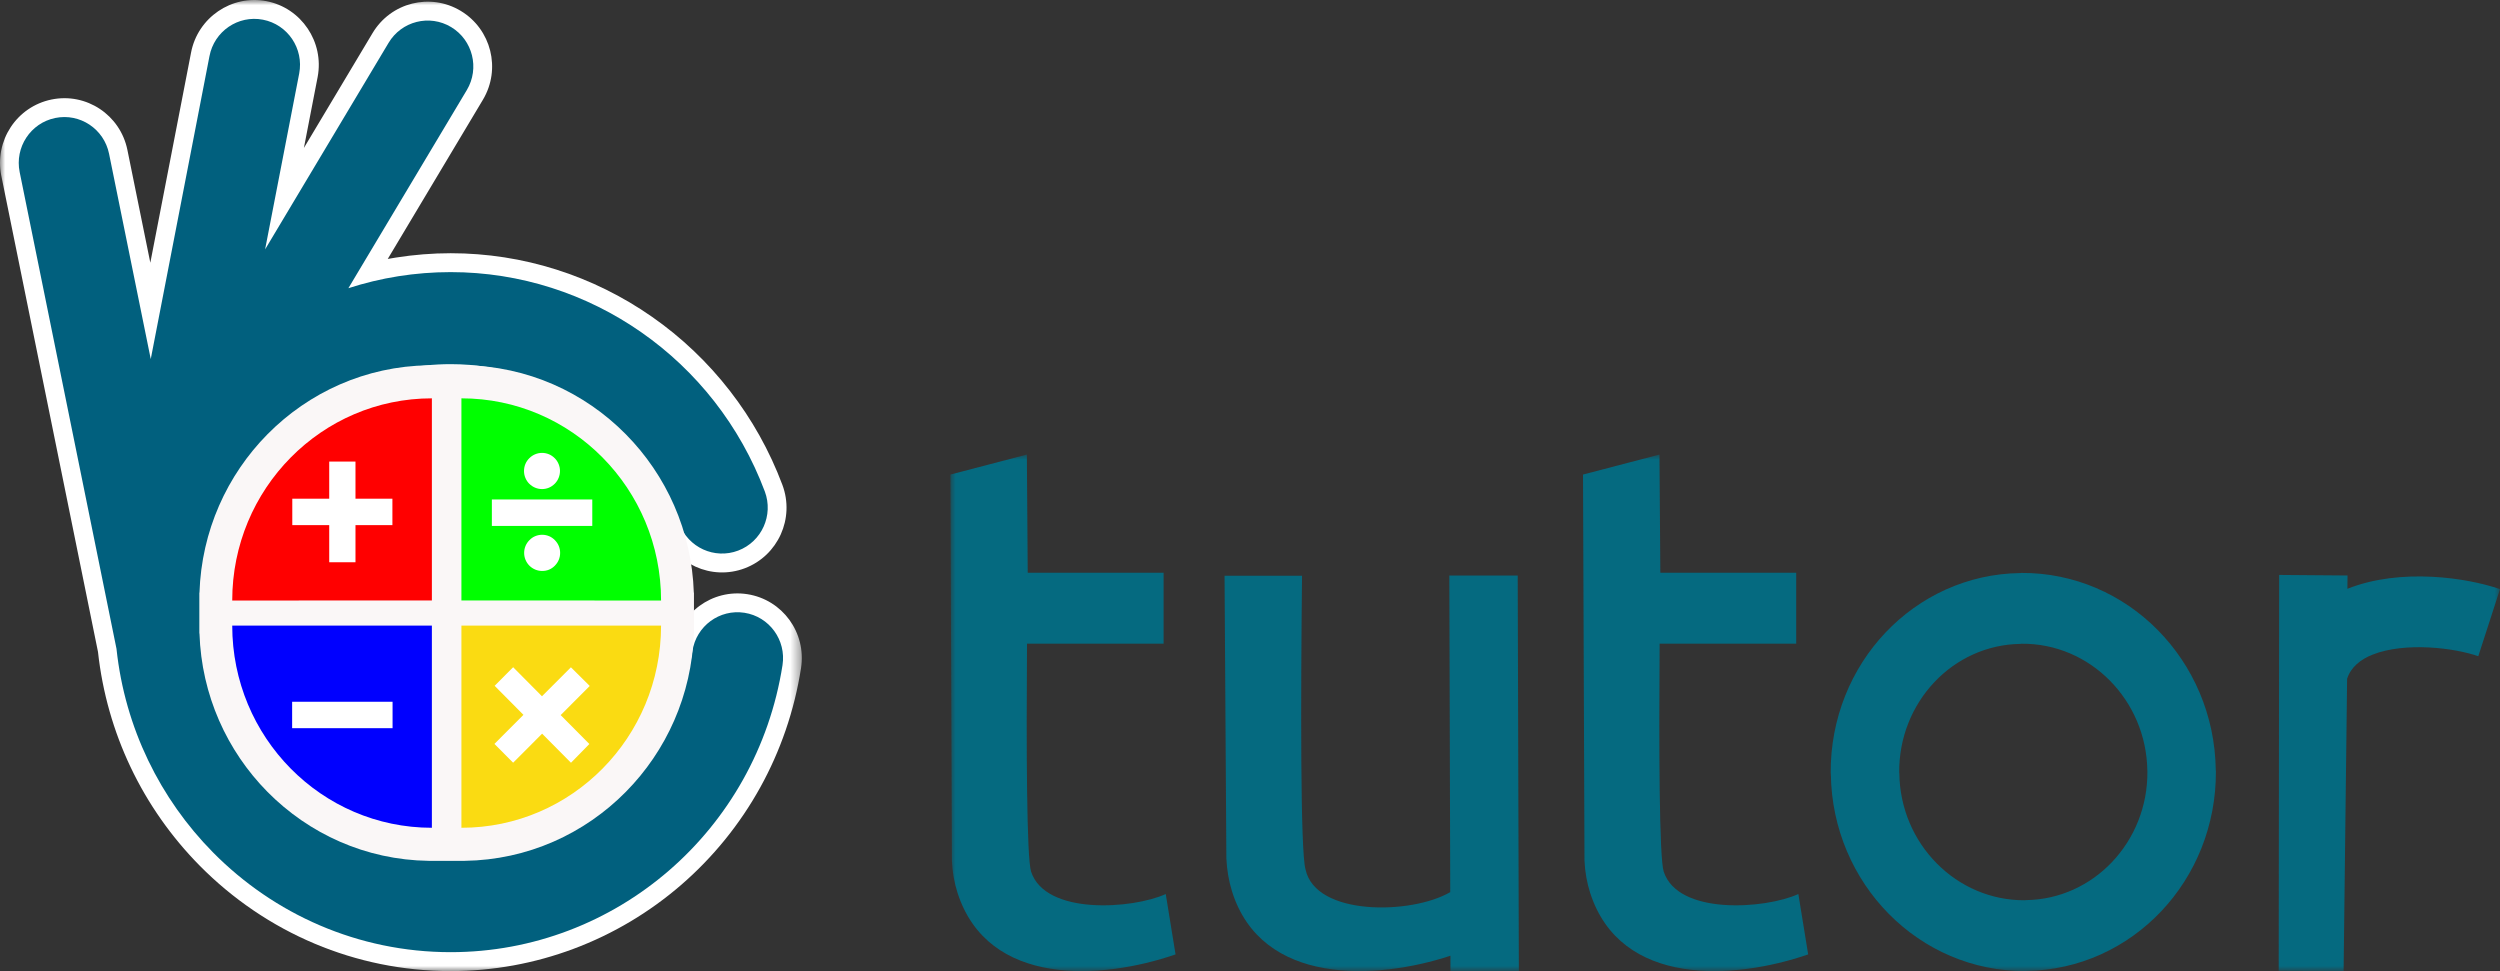<svg width="242" height="94" viewBox="0 0 242 94" fill="none" xmlns="http://www.w3.org/2000/svg">
<rect x="0" y="0" width="242" height="94" fill="#333333" stroke="none"/>
<g clip-path="url(#clip0_37950_41)">
<mask id="mask0_37950_41" style="mask-type:luminance" maskUnits="userSpaceOnUse" x="92" y="44" width="150" height="50">
<path d="M242 44H92V94H242V44Z" fill="white"/>
</mask>
<g mask="url(#mask0_37950_41)">
<path d="M99.4 44L99.483 55.441H112.636V62.308H99.415C99.342 72.406 99.379 83.013 99.808 84.369C101.189 88.614 109.634 88.003 112.844 86.543L113.793 92.387C106.598 94.87 95.635 95.56 92.69 86.431C92.385 85.471 92.193 84.435 92.142 83.317L91.999 45.937L99.4 44Z" fill="#056A80"/>
<path d="M207.862 74.582C207.813 71.175 206.426 68.098 204.236 65.882C202.025 63.644 198.998 62.283 195.682 62.314L195.594 62.328C192.324 62.369 189.372 63.783 187.255 66.022C185.119 68.28 183.814 71.381 183.844 74.784L183.857 74.874C183.898 78.281 185.284 81.358 187.475 83.574C189.686 85.812 192.716 87.173 196.03 87.144L196.115 87.131C199.386 87.089 202.337 85.675 204.456 83.434C206.592 81.176 207.9 78.073 207.868 74.669L207.862 74.582ZM208.856 60.975C212.269 64.42 214.419 69.221 214.486 74.541L214.499 74.643C214.527 79.922 212.508 84.723 209.206 88.212C205.891 91.716 201.277 93.917 196.154 93.986L196.056 93.999C190.935 94.025 186.26 91.922 182.854 88.482C179.442 85.037 177.292 80.236 177.225 74.916L177.212 74.81C177.186 69.533 179.203 64.735 182.505 61.244C185.817 57.742 190.431 55.541 195.554 55.473L195.656 55.459C200.777 55.432 205.452 57.534 208.857 60.974L208.856 60.975Z" fill="#056A80"/>
<path d="M126.036 55.734C125.912 67.427 125.868 82.51 126.377 84.164C127.353 88.711 136.658 88.537 140.383 86.358L140.295 55.709H146.914L147.025 94.001H140.406L140.402 92.515C133.177 94.896 122.119 95.419 119.26 86.285C118.955 85.298 118.763 84.232 118.712 83.081L118.537 55.734H126.036Z" fill="#056A80"/>
<path d="M160.637 44L160.72 55.441H173.873V62.308H160.652C160.579 72.407 160.616 83.013 161.046 84.369C162.426 88.614 170.872 88.003 174.081 86.543L175.03 92.387C167.835 94.868 156.872 95.56 153.928 86.431C153.622 85.471 153.43 84.435 153.379 83.317L153.236 45.937L160.637 44Z" fill="#056A80"/>
<path d="M227.241 55.708L227.228 56.996C229.808 55.971 232.682 55.696 235.426 55.832C237.978 55.96 240.378 56.463 242 57.027L239.898 63.522C238.759 63.124 237.018 62.769 235.114 62.673C233.245 62.582 231.272 62.739 229.686 63.36C228.512 63.819 227.571 64.566 227.2 65.702L226.861 94L220.579 93.973L220.622 55.654L227.241 55.708Z" fill="#056A80"/>
</g>
<mask id="mask1_37950_41" style="mask-type:luminance" maskUnits="userSpaceOnUse" x="0" y="0" width="78" height="94">
<path d="M77.615 0H0V94H77.615V0Z" fill="white"/>
</mask>
<g mask="url(#mask1_37950_41)">
<path d="M9.483 63.089L0.128 17.024C-0.216 15.327 0.155 13.651 1.034 12.314C1.911 10.979 3.299 9.979 4.986 9.633C6.672 9.287 8.339 9.661 9.668 10.545C10.996 11.427 11.99 12.822 12.334 14.52L14.551 25.434L18.493 5.097C18.815 3.4 19.796 1.992 21.12 1.087C22.443 0.184 24.106 -0.212 25.792 0.112C27.48 0.437 28.88 1.423 29.779 2.755C30.677 4.085 31.071 5.757 30.748 7.454L29.417 14.322L36.056 3.215C36.941 1.727 38.34 0.742 39.886 0.351C41.428 -0.039 43.123 0.164 44.601 1.054C46.08 1.944 47.06 3.351 47.449 4.905C47.837 6.457 47.635 8.161 46.75 9.649L37.534 25.066C37.798 25.018 38.063 24.973 38.33 24.931C40.086 24.655 41.856 24.512 43.628 24.512C47.142 24.512 50.574 25.058 53.828 26.086C57.148 27.135 60.281 28.686 63.123 30.672C65.962 32.653 68.507 35.066 70.655 37.837C72.76 40.55 74.484 43.603 75.733 46.93C76.341 48.551 76.237 50.265 75.58 51.724C74.921 53.187 73.707 54.397 72.096 55.008C70.484 55.618 68.78 55.514 67.329 54.854C65.875 54.191 64.671 52.97 64.064 51.349C63.263 49.215 62.166 47.267 60.832 45.544C59.464 43.778 57.846 42.242 56.044 40.983C54.244 39.727 52.253 38.743 50.134 38.077C48.071 37.428 45.883 37.083 43.629 37.083C40.66 37.083 37.836 37.677 35.266 38.754C32.59 39.875 30.184 41.516 28.172 43.553C26.156 45.595 24.53 48.037 23.422 50.753C22.359 53.359 21.771 56.231 21.771 59.257C21.771 62.282 22.359 65.153 23.422 67.76C24.53 70.476 26.156 72.918 28.172 74.96C30.183 76.996 32.589 78.638 35.266 79.76C37.835 80.836 40.659 81.43 43.628 81.43C46.277 81.43 48.828 80.951 51.193 80.068C53.64 79.155 55.886 77.815 57.831 76.133C59.786 74.442 61.447 72.405 62.72 70.106C63.955 67.872 64.824 65.393 65.237 62.747C65.501 61.036 66.427 59.596 67.71 58.651C68.994 57.705 70.641 57.252 72.342 57.517C74.043 57.782 75.475 58.713 76.415 60.004C77.355 61.295 77.805 62.951 77.542 64.662C76.892 68.822 75.532 72.711 73.6 76.206C71.605 79.815 69 83.01 65.937 85.659C62.874 88.308 59.349 90.415 55.513 91.849C51.782 93.244 47.773 94.001 43.629 94.001C38.983 94.001 34.546 93.063 30.494 91.361C26.291 89.597 22.506 87.01 19.335 83.8C16.597 81.028 14.321 77.8 12.634 74.243C11.004 70.806 9.916 67.05 9.484 63.091L9.483 63.089ZM3.681 16.295L13.078 62.567L13.085 62.634C13.466 66.185 14.443 69.566 15.916 72.669C17.431 75.865 19.466 78.755 21.906 81.226C24.741 84.095 28.125 86.408 31.885 87.987C35.499 89.504 39.465 90.341 43.627 90.341C47.355 90.341 50.936 89.668 54.246 88.431C57.671 87.151 60.826 85.262 63.576 82.885C66.315 80.515 68.645 77.658 70.429 74.431C72.16 71.299 73.378 67.821 73.959 64.103C74.068 63.392 73.879 62.702 73.486 62.16C73.091 61.617 72.493 61.227 71.787 61.117C71.08 61.007 70.393 61.197 69.855 61.593C69.315 61.99 68.927 62.591 68.818 63.302C68.336 66.391 67.324 69.279 65.888 71.876C64.404 74.558 62.467 76.934 60.19 78.903C57.911 80.874 55.296 82.438 52.457 83.497C49.695 84.528 46.718 85.087 43.627 85.087C40.176 85.087 36.881 84.391 33.872 83.131C30.753 81.825 27.947 79.91 25.598 77.532C23.25 75.154 21.358 72.309 20.066 69.145C18.819 66.09 18.131 62.749 18.131 59.256C18.131 55.762 18.82 52.421 20.066 49.366C21.357 46.202 23.25 43.358 25.598 40.98C27.947 38.602 30.753 36.686 33.872 35.38C36.881 34.119 40.176 33.424 43.626 33.424C46.241 33.424 48.793 33.829 51.212 34.59C53.677 35.365 55.998 36.513 58.103 37.983C60.206 39.451 62.093 41.242 63.687 43.3C65.249 45.318 66.53 47.589 67.46 50.062C67.713 50.738 68.215 51.247 68.821 51.523C69.431 51.801 70.144 51.846 70.816 51.591C71.487 51.337 71.994 50.832 72.268 50.222C72.544 49.61 72.589 48.892 72.336 48.216C71.215 45.232 69.673 42.501 67.798 40.081C65.876 37.602 63.6 35.445 61.062 33.673C58.523 31.9 55.721 30.513 52.747 29.574C49.848 28.659 46.78 28.171 43.628 28.171C41.985 28.171 40.401 28.295 38.883 28.534C37.314 28.781 35.775 29.152 34.279 29.636L29.681 31.124L43.638 7.777C44.005 7.159 44.088 6.446 43.925 5.793C43.762 5.143 43.354 4.556 42.74 4.186C42.126 3.817 41.417 3.733 40.768 3.898C40.122 4.061 39.537 4.471 39.17 5.089L21.912 33.961L27.182 6.769C27.318 6.054 27.155 5.353 26.782 4.8C26.409 4.248 25.823 3.838 25.112 3.701C24.401 3.564 23.705 3.728 23.154 4.104C22.606 4.478 22.198 5.068 22.062 5.783L14.639 44.082L8.782 15.248C8.639 14.543 8.223 13.96 7.666 13.589C7.11 13.219 6.414 13.063 5.712 13.207C5.01 13.351 4.431 13.77 4.062 14.33C3.695 14.889 3.539 15.589 3.682 16.295H3.681Z" fill="white"/>
<path d="M11.281 62.826L1.904 16.659C1.417 14.256 2.959 11.91 5.348 11.42C7.737 10.93 10.069 12.481 10.557 14.884L14.593 34.758L20.276 5.44C20.735 3.027 23.051 1.444 25.45 1.906C27.849 2.368 29.423 4.698 28.963 7.111L25.662 24.141L37.612 4.152C38.864 2.047 41.576 1.361 43.669 2.62C45.762 3.879 46.444 6.607 45.192 8.712L33.723 27.898C36.846 26.887 40.173 26.341 43.626 26.341C50.368 26.341 56.769 28.456 62.09 32.172C67.409 35.884 71.635 41.189 74.033 47.572C74.893 49.869 73.738 52.433 71.454 53.298C69.169 54.163 66.62 53.002 65.76 50.704C64.01 46.045 60.934 42.178 57.071 39.482C53.212 36.787 48.551 35.252 43.626 35.252C37.081 35.252 31.163 37.933 26.884 42.265C22.6 46.603 19.95 52.609 19.95 59.255C19.95 65.901 22.6 71.907 26.884 76.245C31.163 80.577 37.082 83.258 43.626 83.258C49.456 83.258 54.849 81.115 59.008 77.517C63.177 73.911 66.115 68.85 67.026 63.023C67.398 60.601 69.653 58.941 72.062 59.316C74.471 59.691 76.121 61.959 75.748 64.381C74.498 72.383 70.468 79.328 64.754 84.271C59.03 89.221 51.622 92.17 43.626 92.17C34.647 92.17 26.512 88.479 20.619 82.512C15.514 77.343 12.098 70.474 11.279 62.827L11.281 62.826Z" fill="#01607E"/>
<path d="M38.623 63.751L25.968 63.75C26.599 67 28.174 69.902 30.391 72.147C32.595 74.379 35.439 75.968 38.623 76.611V63.751ZM47.849 54.938L60.503 54.939C59.872 51.689 58.297 48.788 56.08 46.542C53.876 44.31 51.032 42.722 47.849 42.078V54.938ZM41.481 35.36V35.357H41.806H44.665H44.99V35.36C51.072 35.448 56.576 37.983 60.582 42.039C64.491 45.998 66.968 51.396 67.162 57.371H67.175V58.128V60.56V61.319H67.162C66.968 67.294 64.491 72.692 60.582 76.65C56.576 80.706 51.072 83.242 44.99 83.329V83.332H44.665H41.806H41.481V83.329C35.399 83.242 29.896 80.706 25.889 76.65C21.98 72.692 19.503 67.293 19.309 61.319H19.296V60.562V58.129V57.371H19.309C19.503 51.395 21.98 45.998 25.889 42.039C29.896 37.983 35.399 35.448 41.481 35.36ZM60.503 63.75L47.849 63.751V76.611C51.032 75.968 53.875 74.379 56.08 72.147C58.298 69.902 59.872 67.001 60.503 63.75ZM25.968 54.939L38.623 54.938V42.078C35.439 42.722 32.596 44.31 30.391 46.542C28.174 48.787 26.599 51.688 25.968 54.939Z" fill="#FAF7F7"/>
<path fill-rule="evenodd" clip-rule="evenodd" d="M41.806 58.127L22.48 58.129V58.127C22.48 47.32 31.133 38.559 41.806 38.559V58.127Z" fill="#FF0000"/>
<path fill-rule="evenodd" clip-rule="evenodd" d="M44.665 58.127L63.991 58.129V58.127C63.991 47.32 55.339 38.559 44.665 38.559V58.127Z" fill="#00FF00"/>
<path fill-rule="evenodd" clip-rule="evenodd" d="M44.665 60.56L63.991 60.559V60.56C63.991 71.367 55.339 80.129 44.665 80.129V60.56Z" fill="#FADB12"/>
<path fill-rule="evenodd" clip-rule="evenodd" d="M41.806 60.56L22.48 60.559V60.56C22.48 71.367 31.133 80.129 41.806 80.129V60.56Z" fill="#0000FF"/>
<path fill-rule="evenodd" clip-rule="evenodd" d="M50.316 65.235L52.463 67.398L55.264 64.594L57.087 66.402L54.271 69.221L57.05 72.019L55.271 73.835L52.477 71.02L49.67 73.83L47.861 72.011L50.67 69.197L47.881 66.387L49.672 64.586L50.316 65.235Z" fill="white"/>
<path d="M32.778 44.68H34.411V48.274H37.985V50.832H34.411V54.426H31.869V50.832H28.294V48.274H31.869V44.68H32.778Z" fill="white"/>
<path fill-rule="evenodd" clip-rule="evenodd" d="M29.189 67.93H38V70.488H28.279V67.93H29.189Z" fill="white"/>
<path fill-rule="evenodd" clip-rule="evenodd" d="M48.522 48.351H57.333V50.908H47.612V48.351H48.522ZM54.221 53.52C54.221 53.756 54.177 53.98 54.089 54.192C54.002 54.401 53.876 54.588 53.711 54.755V54.758C53.37 55.101 52.961 55.269 52.48 55.269C52.251 55.269 52.029 55.225 51.815 55.136C51.599 55.045 51.41 54.92 51.248 54.758C51.085 54.594 50.959 54.405 50.87 54.192C50.783 53.98 50.738 53.756 50.738 53.52C50.738 53.286 50.782 53.062 50.87 52.85C50.956 52.642 51.081 52.456 51.245 52.289C51.412 52.117 51.601 51.987 51.812 51.899C52.028 51.811 52.251 51.766 52.48 51.766C52.714 51.766 52.937 51.811 53.148 51.899H53.152C53.358 51.987 53.546 52.116 53.715 52.289C53.878 52.456 54.004 52.643 54.089 52.85C54.176 53.062 54.221 53.286 54.221 53.52ZM54.206 45.589C54.206 45.819 54.162 46.042 54.074 46.258C53.986 46.473 53.861 46.664 53.698 46.828L53.697 46.827C53.532 46.993 53.344 47.121 53.137 47.208C52.926 47.296 52.703 47.342 52.47 47.342C52.24 47.342 52.018 47.297 51.804 47.209C51.594 47.122 51.406 46.996 51.241 46.832L51.234 46.829C51.072 46.666 50.946 46.476 50.857 46.261C50.768 46.048 50.724 45.824 50.724 45.591C50.724 45.355 50.768 45.131 50.856 44.919C50.943 44.71 51.07 44.521 51.238 44.353L51.242 44.349C51.408 44.185 51.595 44.059 51.805 43.973C52.018 43.884 52.24 43.84 52.471 43.84C52.703 43.84 52.926 43.885 53.138 43.973C53.346 44.06 53.533 44.189 53.697 44.355L53.699 44.354C53.862 44.518 53.987 44.708 54.075 44.923C54.163 45.138 54.207 45.361 54.207 45.591L54.206 45.589Z" fill="white"/>
</g>
</g>
<defs>
<clipPath id="clip0_37950_41">
<rect width="242" height="94" fill="white"/>
</clipPath>
</defs>
</svg>
